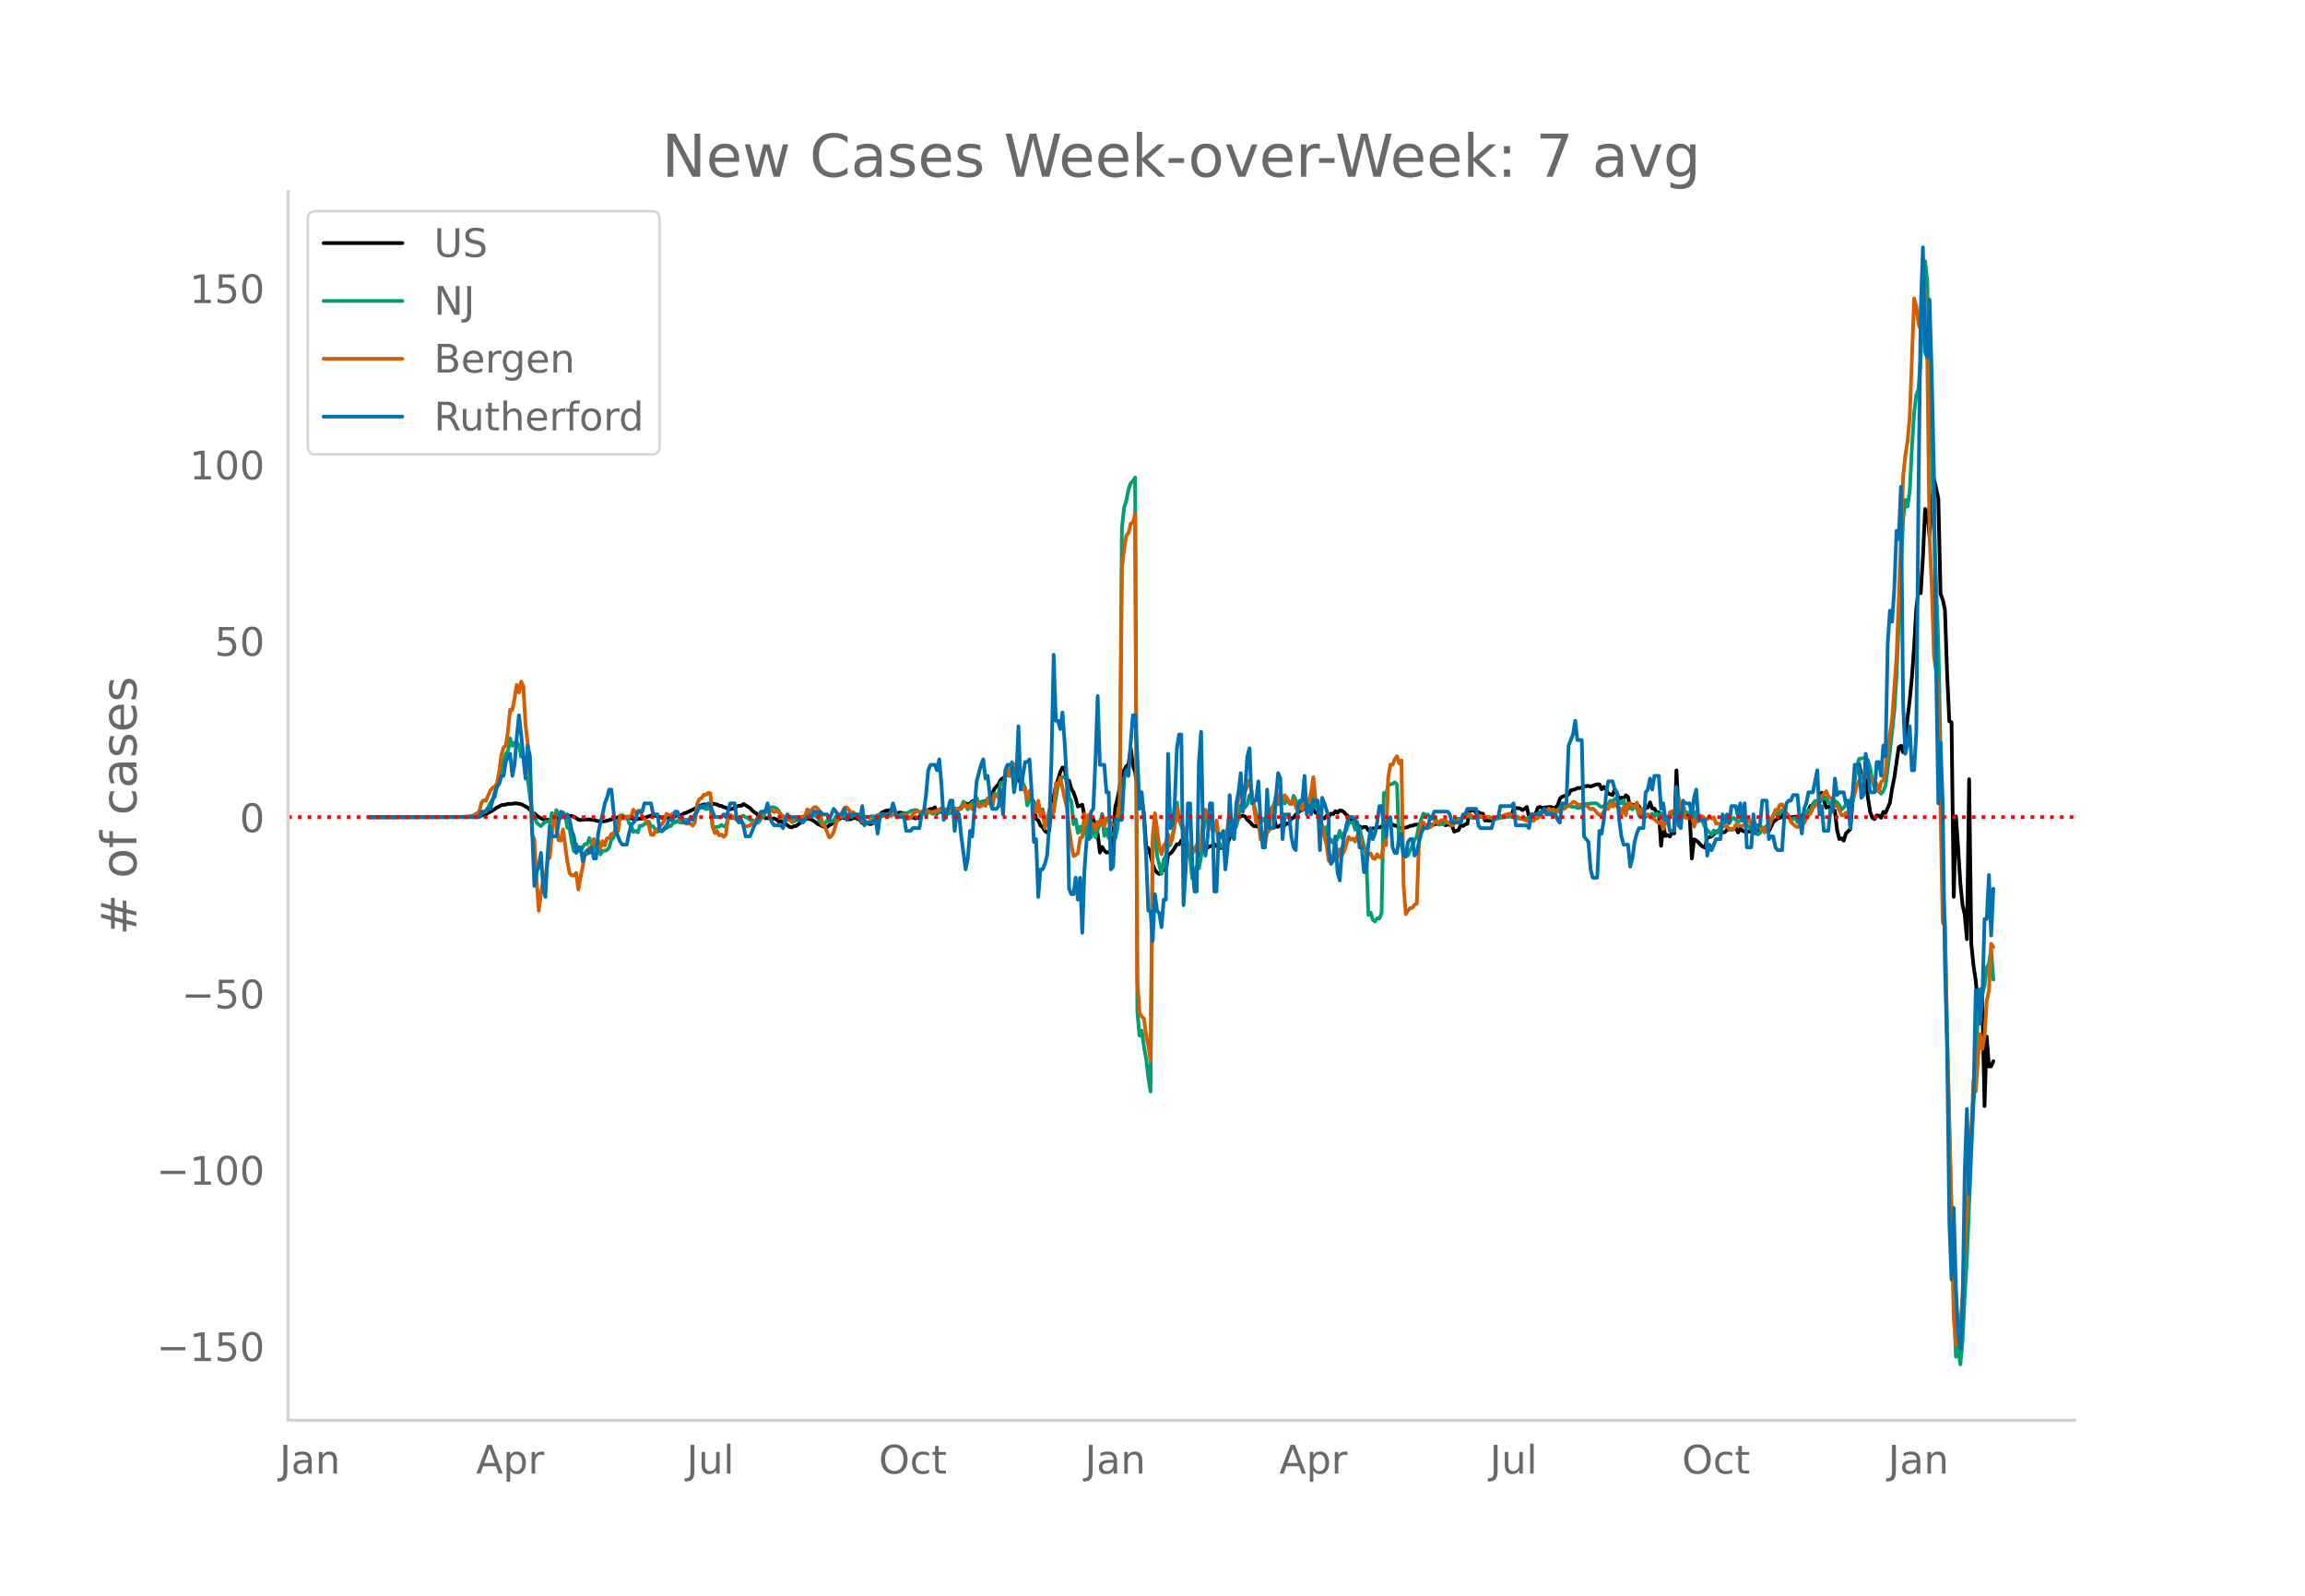 <svg height="864" viewBox="0 0 936 648" width="1248" xmlns="http://www.w3.org/2000/svg" xmlns:xlink="http://www.w3.org/1999/xlink"><defs><style>*{stroke-linecap:butt;stroke-linejoin:round}</style></defs><g id="figure_1"><path d="M0 648h936V0H0z" style="fill:#fff" id="patch_1"/><g id="axes_1"><path d="M117 576.72h725.4V77.76H117z" style="fill:none" id="patch_2"/><path clip-path="url(#p27e6f2053b)" d="m149.973 331.808 40.21-.104 3.575-.146 1.787-.33 1.787-.615 1.787-1.002.894-.493 1.787-1.203.893-.415.894-.543 1.787-.227.894-.314 1.787.008.893-.204.894.032 1.787.279 2.68 1.457.894.863.894 1.085.893.347.894.91.894.59 1.787.92.893.194.894-.003.893.208.894-.423.894-.154.893-.036.894-.327.893-.449.894-.581.893-.2.894.362 1.787.048.894.348.893.499.894.682.893.124.894-.184 1.787-.01.894-.096.893.222.894-.02.893.325.894.194 2.68.088 1.788-.518.893-.282.894-.532.894-.006.893-.33 1.787.047.894.011.893-.144.894.432.894.047.893.39.894.124 1.787-.356.893.026 2.681-.94 1.787-.357 1.787.289.894.404.894.242 1.787-.256.893.46 2.68-.738.895-.502.893.004.894-.204.893-.534.894-.241 3.574-1.733 1.787-1.097.894-.224.893-.366.894.082 1.787-.3.894-.079 1.787.351.893.49.894.076.893.476.894.218.894.627.893.035.894-.188 1.787-.885.893-.363.894.037.894-.715 2.68 1.616.894.993.893.738.894.467.894 1.339.893.006.894-.162.893.78.894-.06.893.115.894.271.894-.288.893.439.894.89.893-.29.894.686.893.461 1.788 1.277.893.217.894-.52.893-.07 2.681-2.143 1.787-.887 1.787.433 1.787 1.201.894.737.894.285.893.547.894.076.893.216.894-.782.893-.378.894-.846 3.574-1.982.894.424.893-.556.894.946.894-.075.893-.499.894.121.893.282.894.462.893 1.245.894-.858 1.787 1.196.894.05.893-.423 1.787-3.018.894-.315.894-.971 1.787-.73.893.02.894-.395.893.755.894.227.893.459.894-.273 1.787.243.894 2.222.893-.506.894.11.893-.082.894.417.894-.262.893.198.894-2.658.893.445 1.787-1.197.894-.397.894.075.893-.745.894 2.46.893-.772.894.257.893.062.894-.381.894.172.893.412.894-1.983.893.332.894.153.893-.05.894-.208.894-1.54.893-.544.894.512.893-.473.894-.826.893-.36.894.017.894 1.258.893-.165.894-.634.893-.264.894-.533.893-.943.894-1.146.894-2.25 1.787-1.983.893-1.827.894-.536.893-.725.894-.98.894.538.893-.16.894.021.893 1.587.894.336.893 1.15.894 1.952.894 1.259 1.787 3.068.893.352.894 1.315.893 6.755.894.647.894 2.084.893.64.894 1.56.893.615.894-.765.893-12.42.894-1.157.894-4.664.893-2.522.894-3.044.893-1.815.894.127.893 6.686.894-1.472.894 3.27.893 1.465.894 2.525.893 3.244 1.787-.72.894 4.89 1.787 1.999.894-.266.893-.938.894 2.629.893 3.533.894 7.538.893-2.28.894 1.465.894.82.893-.057.894-1.138.893-5.093.894-12.253.893-3.228 1.788-9.527.893-2.157.894-1.61.893-.735.894-6.683.893 7.133.894 2.692.894 5.506.893 2.432.894 3.345.893 5.617.894 13.368.893.625.894 2.788.894 3.719.893 2.368.894 1.072.893.513.894-.788.893-.963.894.139.894-6.273.893-.42.894-.88 1.787-2.87.893-.01.894-1.53.894 1.88.893-.058.894.366.893 1.012.894.509.893-.328.894.663.894 2.128.893-1.03.894-.646.893-1.28.894-.327.893-.534.894-.188.894-.695.893.809.894-.025.893.864.894-.515.893-.334.894-.929 1.787-5.057.894-1.798.893-2.49.894-1.366.893-.491.894-.27.894.434.893 1.35.894.723.893 1.04.894.806.893-.06.894.41.894-2.53.893-.78.894.051.893-.355.894-.692.893.059.894-.547.894 4.686.893-.024.894-.57.893-.186.894.126.893-.742.894.107.893-2.175.894-.223.894-1.262.893-.658.894-1.086.893-.088.894-.88.893-1.151.894-.204.894 2.053.893.036.894 1.233.893.177.894 1.123.893.634.894.358.894-1.067.893.3.894-1.179.893.176.894-1.175.893.656.894-.973.894.155.893.625.894 1.011.893.717.894 1.106.893-.187.894 1.973.894.992.893.043.894.707.893-.466.894.076.893 1.325 1.788-.793.893.075.894-.58.893.144.894-.24.893-1.592 2.681.338 1.787.695.894.208.893.997.894-.25 1.787-.093.894-.28.893-.405.894-.105.893-.376.894-.046.894-.159.893-.027 1.787.722 2.681-.498.894-.08 1.787-.743.893-.248.894.258.893 1.032.894-.297.894.07.893.4.894 2.432 1.787-.69.893-2.123.894.506.894-.644.893-.287.894-5.414.893.066.894-.12.893 1.14.894-.379.893.627.894-.004.894 2.803.893-.092.894.21 4.468-1.662.893.006.894-.171.893.063 1.787-.274.894-2.977.894-.2 1.787.2.893.664.894-.522.893-.767.894 4.113.894-.587.893-.41.894-.235.893-2.603.894-.284.893.4 1.788-.28 1.787-.112.893.436.894-.201.893-.867.894-2.661.894-.87.893-.277.894-.083.893-.63.894-1.594 1.787-.42.894-.547.893.064.894-.265.893-.572.894.076.893-.138.894.256 1.787-.647.894-.256.893.035.894 1.977.893-.988.894 1.056.894 1.66 1.787.632.893-2.386.894 1.844.893 2.131.894-.58.894.426.893-1.364.894.686.893 4.622.894-1.477.893.169.894-.435.894.992.893 1.478.894-.301.893-.474.894-.26.893-2.102.894 2.498.894.046.893 1.563.894-.042.893 13.569.894-8.155.893 4.167.894-.432.894.668.893-1.688.894.444.893-25.65.894 18.034.893-.798.894.658.893-.36.894.849.894-.328.893 17.763.894-7.836.893.542.894.707.893 1.094.894.675.894.382.893-3.96.894-.379.893-.232.894-.957.893-.791.894-.575.894.167.893.543.894-.118.893-1.024 2.681-.17.894-.348.893 1.678.894-1.727.893 1.05.894.35.893.095 1.788-.312.893-2.953.894 2.547.893.034.894-.587.893-.193.894-.005.894.26.893.924 1.787-3.708 1.787-1.493.894-.206.894-.426.893-2.212.894.887.893 1.098.894.457 2.68-.372.894 1.067.894-1.03.893-1.49.894.958.893-2.152.894-1.68.894.106.893-1.264 1.787-.159.894-3.999 1.787 6.051.894-.389.893.741.894.326.893.608.894 7.797.893 3.642.894-.246.894.946.893-2.938 1.787-1.753 1.787-22.26.894-3.108.894-1.125.893 4.755 1.787 1.341.894 7.671.893 5.604.894 2.51.894.55.893-1.514.894.114.893.842.894-2.37.893.43 1.787-4.09.894-5.896.894-4.347 1.787-12.359.893-.563.894 2.616.893-5.056.894-8.765.894-7.395.893-9.16.894-12.525.893-15.502.894-7.492.893 1.266.894-14.633.894-19.57.893 1.894.894 9.08 1.787-23.277 1.787 8.015.894 38.72.893 2.417.894 3.987.893 26.208.894 19.21.893.388.894 70.87.894-32.69.893 12.75.894 14.416.893 8.8.894 3.916.893 10.023.894-64.953.894 67.068.893 8.57.894 6.072.893 10.375.894.296.893-2.676.894 43.027.894-28.228.893 12.132.894-.058.893-2.105h0" style="fill:none;stroke:#000;stroke-linecap:round;stroke-width:1.5" id="line2d_1"/><path clip-path="url(#p27e6f2053b)" d="m149.973 331.807 40.21-.096 2.681-.258.894-.194.893-.331.894-.684.893-.28.894-.897.893-1.23.894-1.795.894-1.5.893-.96 1.787-8.089.894-3.325.893-2.6.894-3.382.894-1.129.893-5.214.894 3.006.893-1.309.894-.163.893 1.301.894 4.572.894-.085.893 7.762.894 1.396.893 7.14.894 5.979.893 1.845.894 2.732.894.81.893.638.894-1.018.893-.767.894-.129.893.314.894-3.736.894 3.623.893-4.807.894 1.98.893 1.226.894-2.266.893 1.262.894 4.896.894.585.893 5.395.894 3.623.893-2.935.894 2.704.893.281.894-1.681.894-1.31.893.094.894-2.518.893 2.419.894.221.893 2.515.894-1.181.894 2.722.893-1.453.894-.097.893-.233.894-1.034.893-3.174.894-.93.894-3.92.893-2.417.894-1.22.893-1.53.894.811.893-.016.894 2.44.894 1.1.893 2.513.894-.426.893.608.894-2.713.893.041 1.788-1.287.893-.417.894 1.932.893.012.894 1.35.893.812.894-.748.894.652.893-.848.894-1.688.893.541.894-.21.893-1.315.894-.066.894-.811.893.69.894.171.893-1.15 1.787-.091.894-.373.893.064.894-.355.894-4.192.893.097.894-.124.893.071.894.54.893-.185.894-.511.894 8.02.893.002 1.787-.254.894-.695.893.47.894.258.894-3.522.893.06.894-.088 1.787.447.893-.585 1.788-.778.893.645.894.248.893.783.894.136 1.787.965.894-.062.893-1.649.894-.732.893-2.087 1.787-1.389.894-.336.894.131.893.405.894.908.893 1.658.894 1.046.893.73.894.42.894-.48.893 1.295.894-.33 3.574-1.856.894-.258.893-1.244.894.205.893.815.894-.138 1.787 1.025.894 1.93.893 1.129.894-.785.893-1.074.894.325 1.787-.302.894-1.757.893-.802.894.993.893-.018.894-.486.893-.132.894-.357.894.314.893-.053.894-.36 2.68.795 2.681.327.894-.34.893.077.894-.043.893-.489.894-.092.894-.228.893.028.894.258.893-.392.894-.129.893.39.894.099.893.345.894-.11.894-.639 2.68-.548.894-.65.893-.126.894-.302.894.212.893.73.894.496.893-.33.894 1.15.893-1.46.894.154.894.645.893-.454.894-.014.893-.428.894-1.45.893 2.33.894.414.894-.352.893-.92.894-1.761 1.787 1.607.893-1.193.894-.668.894-2.084 1.787 3.153.893-1.518.894-1.264.893-.454.894-1.603.894 3.503.893-1.75.894-.295.893 1.11.894-.306.893-.056.894 1.719.894-5.494.893.793.894-1.24.893-4.09.894.348 1.787-4.996.894 1.585.893-5.194.894 1.218.893 3.925.894-.845.893 1.934.894 2.32.894 1.923.893 7.129.894-2.767h.893l.894 2.267.893.919.894-.553.894 2.725.893-1.016.894 4.038.893-.19.894-.55.893-.067.894-2.53 1.787-10.847.894-1.76.893-1.241.894.193.893-.016.894 8.248.894 1.396.893 9.367.894-1.985.893 5.482.894-2.483.893 2.745.894-5.203.893 6.83.894-6.673.894 6.592.893-4.945.894 4.906.893-3.027.894-2.114.893-4.277.894 8.927.894-2.764.893 3.646.894-1.845.893.132.894 1.665.893-3.925.894-9.685.894-112.342.893-8.183.894-2.822.893-4.586.894-2.485.893-.893.894-1.442.894 216.744.893 9.87.894-2.055.893 6.38.894 5.012.893 7.628.894 5.726.894-101.968.893-3.96.894 10.285 1.787 7.292.893-5.899.894-1.488.894-4.086.893-.248 1.787-8.181.894-9.1.893 6.962.894 2.58.894 2.114 1.787 8.396.893 2.66.894 8.163 1.787-4.925.894.751.893-4.729.894-10.498.893-4.201.894-2.907.893-.025.894 5.086.894.373.893.854.894 5.344.893 1.72.894.438.893.29.894-4.669.894-5.47.893 1.223.894 1.682.893-1.564.894-3.476.893-4.92.894-1.142.894 1.89.893-1.395.894-3.602.893 1.568.894 2.29.893 3.846.894.528.894 2.932.893-1.626.894 1.126.893-2.31.894-1.587.893-1.285.894-1.52.894-3.11.893 2.87.894-1.044.893-.085.894.788.893-2.066.894 1.985.893.429.894-3.444.894 1.735.893 2.731.894-2.374.893 2.96.894-3.085.893-.324.894 2.34.894.488.893-5.049.894 5.245.893-.05.894 4.539 1.787 5.737.894-2.305.893 6.771.894-1.69.893 1.44.894-.669.893-1.002.894-3.231.894 2.881.893-1.985.894-1.207.893-2.693.894-.405.893-.143.894 3.126.894-1.36.893.632.894 3.996.893 3.367.894 2.804.893 25.094.894-.922.894 2.94.893.686.894-1.313.893.126.894-2.208.893-48.774.894.933.894-4.105.893-.357.894-.2.893-.588.894.837.893 24.919.894-1.56.894 5.669.893.354.894-.566.893-2.154.894-1.817.893-2.366.894-1.213.894-4.61 1.787-4.815.893.608.894-.235.893 1.018.894.783.894.016.893.691.894 1.647.893-.334.894.2.893-.785.894-.058.894.168.893-.124.894-.951.893-.52.894-.042.893.193.894-.617.894-.076.893-.4.894.105.893.488 2.68-.147.894-.433.894.38.894-.025.893-.157.894.14 2.68.69 1.788-.528 3.574-.565 1.787.337 1.787.456 2.68.396 4.469-1.916.893-.438.894-.64 2.68-.01.894-.269 1.787.134.894-.198.893-.58.894-.427.894-.735.893-.17.894-.053.893-.258.894.366.893.196.894-.072.894.473.893-.021 1.787-.719.894-.882 3.574-.332.894.21.893.862.894.467.893-.4.894.002.894-.625.893-1.538.894.313.893-1.06.894.286.893 1.071.894.507.894-1.377.893 3.296.894-.164 1.787.643.893-1.025.894.313.894 3.326 1.787-.935.893 1.004.894-.541.893.612.894-1.05.894 1.172.893-1.239.894 1.235.893-1.288.894 4.71.893-2.406.894 1.888.894-4.113.893.156.894-.62.893 1.956.894-7.965.893 5.616.894-2.488.893 2.808 1.788.433.893-1.115.894 3.586.893-2.992.894 3.35.893-.35.894 1.192.894 1.983.893 1.249 1.787 1.92.894-1.798.893.979.894-.208.894-2.632.893-1.27.894-.084.893-.482.894.776.893-1.748.894-.442 1.787 1.714.894-.54.893-.09.894.38.893 1.572.894.62.894 1.188.893-.242.894.917.893 1.23.894-.592.893-1.864.894-.147 1.787-1.822.894-1.472.893-1.895.894-1.537.893 1.666.894-.926.894-1.237.893.686.894 1.136.893.4.894 2.207.893-1.103.894-.191.894 1.651.893-.352.894-1.168.893-.763.894-1.796.893-.822.894-.143.894-2.45.893-1.104.894-.06.893.07.894-.763.893.041.894-.75.894 2.012.893.758.894-1.442.893.115.894.627.893 1.182.894 1.773.894-.843.893-1.19.894.667.893-1.658.894-2.84 1.787-11.625.894-3.132 1.787-.318.893-.207.894 1.05.893 3.038.894 5.164.894 2.95.893 1.055.894.58.893.782.894-1.04.893-2.15 1.787-13.873 1.788-16.528.893-14.248 2.68-63.782.894-7.626.894 2.715.894-6.087.893-17.62.894-14.174.893-7.46.894-2.472.893-12.62.894-21.59.894-17.597.893 8.648.894 45.983.893 23.138.894 29.024 1.787 48.205.894 42.806.893 57.171.894 13.085.893 46.27 2.681 107.268.894 23.221.893-3.798.894 6.924.893-9.503.894-18.21.893-15.706 1.788-42.912.893-19.748.894-14.39.893-21.792.894-10.111.893 1.769.894-3.37.894-7.202.893-1.504.894-5.84.893 12.277h0" style="fill:none;stroke:#009e73;stroke-linecap:round;stroke-width:1.5" id="line2d_2"/><path clip-path="url(#p27e6f2053b)" d="m149.973 331.807 36.636-.11 3.574-.131.894-.307.894.022.893-.593.894-.417.893-.921.894-3.534.893-.834.894.176 1.787-4.148.894-1.053.893-.527.894-1.338.893-4.675.894-6.737.893-3.116.894-.834.894-5.838.893-8.734.894.11.893-4.697.894-5.442.893 3.072.894-4.41.894 1.996.893 15.603.894 7.77.893 14.264.894 22.406.893 2.216.894 15.999.894 12.75.893-7.132.894-5.004.893-1.12.894-7.153.893-1.295.894-9.459.894-7.637.893 3.797.894 6.364.893.198.894-4.587 1.787 13.167.894 4.587.893.944.894.022.893-1.01.894 6.715.893-5.113.894-4.191.894-5.026h.893l.894-2.721.893.57.894-3.994.893 1.536.894-.965.894 3.204.893-2.94.894 1.843.893-2.963.894-.11.893-1.668.894.066.894-2.523.893 1.36.894-6.452.893 1.317.894-.176.893-.68 1.788.022.893-2.787.894 1.426.893-.877.894-.198.893 2.107.894 1.448.894.659.893 1.777.894 3.797.893.11.894-1.493.893-.746.894-1.383.894-.768.893-1.492.894-2.7.893.462.894.175.893-.746.894-.176.894-.307.893 2.59.894 1.119.893-.549.894 1.449.893-.176.894.154.893.856.894-1.493.894-7.527.893-1.865.894-.33.893-1.404.894.066.893-.812.894.154.894 13.562.893 2.59.894-.813.893 1.778.894-.33.893.944.894-.877.894-7.22.893-.812 1.787 1.14.894.418.893-.483.894 1.624.894 1.097.893.834.894-.066.893-.35.894-.966.893-.154.894-1.448.894-.834.893-1.164.894-.526.893-1.23.894.747.893-.9 1.788 1.098.893-.396.894.55.893.877.894.505.893 1.031.894.351.894-.483.893 1.449.894-.944 1.787-1.01.893.308.894-.483.894-.044.893-2.809.894.659.893-.352.894-1.119.893-.11.894.834.894 2.151.893 4.17.894.724 1.787 4.477.893-.659.894-1.558.894-3.313.893-2.107.894-.878.893-2.019.894-1.602.893-.11 1.788 2.217.893-.198.894 1.207 1.787 1.383.893 1.295.894-.352.894.571.893.11.894-1.098.893-.043 1.787-.637.894.022.894-1.01.893.045.894-.198 1.787.154.893-1.624.894.175.893 1.405 1.788.35.893-.614.894-.087.893 1.536.894-.351.893-1.537.894-.702.894-.46.893.46.894-.066.893-.855.894-.11.893.592 1.788.417.893-.548.894-.022.893-.659 1.787-.22.894.352.894.505.893-.198.894-1.119.893 1.12.894-.79.893.416.894-.241.894-1.866.893.286.894.987.893-1.075.894 1.778.893-.637.894-2.37.894 2.129 1.787-.812.893.417.894-3.226.893 1.382.894 2.568.894-4.806.893-.198.894.988.893-2.15.894.394.893-7.351.894-2.963.894 3.248.893-3.116.894-1.427.893.79.894-.11.893 5.904.894 3.292.894-.066.893 4.17.894-3.468.893 3.182.894 4.301.893 1.317.894-4.784.894 6.342.893-2.063.894 6.891 1.787-7.242.893-2.414.894 3.073.894-11.741.893 1.163.894-3.336 1.787 8.537.893 3.511.894 8.69.894 6.255.893 4.784.894-.351.893-.944.894-5.925.893-.417.894-9.59.893 4.257.894-3.84.894 4.543.893-.834.894 2.458.893-3.292.894 1.382.893-2.699.894 3.138.894-3.27.893.549.894 1.865 1.787.637.893-4.17.894-4.784.894-95.77.893-7.593.894-5.464.893-1.076.894-3.818.893-.395.894-3.402.894 189.214.893 13.255.894 1.514.893.834.894 6.65.893 4.389.894 6.144.894-91.424.893-9.152 1.787 13.804.894 2.831.893-3.533.894-1.12.894-3.357.893 3.511.894-1.953.893-5.31.894-7.374.893 5.53.894 1.426.894 1.207.893 2.831.894 4.06.893 2.348.894 1.624.893-2.085.894-1.645.894 2.37.893-3.71.894-10.928.893-1.997.894 3.577.893.461.894 4.038.894.285.893-3.928.894 6.693.893.373.894-1.185.893.11.894-3.182.894-7.198.893 6.298.894-1.755.893-3.16.894-6.32.893-3.315.894-1.053.894 1.712.893-1.822.894-2.611.893 4.652 1.787 12.597.894-1.405.894 8.252.893-2.765.894 4.828.893-4.806.894-1.01.893-8.69.894.702.894-6.627.893 3.357.894-4.016.893 3.336.894-2.282.893 1.14.894 1.625.893.724.894-1.624.894 2.919.893 1.69.894-2.393.893 1.778.894-4.301.893.548.894.264.894-3.621.893-6.101.894 9.13.893 2.26.894 7.483.893.79.894 4.455.894 3.555.893 6.43.894-1.953.893 1.734.894-2.656.893 1.427.894-3.358.894 2.502.893-1.712 1.787-5.75.894 1.12.893-.527.894 1.273.894-2.392.893.285.894 3.665.893 1.975.894-.483.893 2.239.894-.505.894 1.91.893.372.894-1.931.893 1.207.894-.066.893-5.618.894.768.894-27.278.893-5.42.894.087.893-2.304.894-1.207.893 2.963.894-1.23.894 50.848.893 11.587.894-1.514.893-.965.894-.11.893-1.273.894-.395.894-25.544.893-7.33.894-.154.893 1.383.894.175.893.44.894-.769.894-.987.893-.68.894.745.893-1.163 1.787-.044.894.988.894.527.893.658 1.787-1.47.894-.593.893-.307 1.788-1.405.893-.746.894-.153.893.943.894.154.893-.066.894-.33.893.067.894.46.894.22.893-.33 1.787.55.894.526.893-.307.894-.724.894-.066 1.787-.68 1.787-.527.893.33.894.811.894-.11.893.264.894.504.893.154 1.787 1.01.894-.22.894.198.893.022.894-.944.893-.198 1.787-2.106.894-.395 1.787-1.427.894.57.893-.24 1.787.965 1.788-1.053.893-.154.894-.724 1.787-1.098.893-.987.894.175.894.834.893.176.894-.132.893.637.894-.417.893 1.031.894.702.894-.263.893.702.894 1.141.893.79.894-.24.893-1.098.894-1.514.894.417.893-2.48.894 1.536.893-1.229.894 1.097.893.57.894 2.546.894-2.874.893 3.313.894-4.718.893-.022.894 1.141.893.066.894-1.624.894 4.258.893-1.515.894 2.414.893.856.894-1.185.893 1.032.894.329 1.787 1.382.894.812.893-.877.894 3.27.893-2.788.894.132.894-4.148.893-.307.894-.439.893 1.888.894-6.65.893 4.455.894-.132.893 3.358.894.22.894-.22.893-1.427.894 5.114.893-2.765.894.658.893-2.348.894.373.894.834.893.241.894-1.36.893 1.075.894-.549.893 2.546.894-.022 1.787 1.25 1.787-.13.894 1.36.893-.395.894.153.894-1.821.893.439 1.787.175 2.681-2.523.894 2.128.893-1.492.894 1.251.893.966.894.768.893-.615.894 2.15.894-1.491.893-.154.894-3.16.893-1.975.894-2.436.893.285.894-2.304.894-.176.893 1.493.894 2.94.893.264.894 2.436 1.787 1.711.894.351.893-.79.894-1.711.893.877.894-1.997.893-1.14.894-.79.894-2.13 1.787-1.865.893-2.809.894-.153 1.787-2.063.894 2.04.893.878.894.022.893 2.941.894.198.893 1.667.894 2.063.894-.044.893-1.053.894.373.893-3.094.894-1.558 1.787-6.957.894-1.712.893-1.163.894-1.36.893 1.25.894-1.01.893.79.894 1.91.894-.746.893 1.756.894 2.984.893-4.016.894-.526.893-3.929.894-8.273 1.787-12.728 1.787-25.062.894-22.977 1.787-50.43.893-8.515.894-5.662.894-9.964 1.787-48.148.893 3.358.894 6.913.893 2.523.894-7.549.894-9.327.893 30.22.894 70.62.893 19.619.894 28.836.893 6.1.894 10.36 1.787 91.555.894 1.91.893 45.47.894 37.659.893 32.61.894 43.124.894 10.907.893-.659.894-6.627.893-12.794.894-22.056.893-12.618.894-21.902.894-10.687.893-20.322.894 4.784.893-13.255.894-10.073.893 6.013.894-5.31.894-14.177.893-4.148.894-19.07.893 1.382h0" style="fill:none;stroke:#d55e00;stroke-linecap:round;stroke-width:1.5" id="line2d_3"/><path clip-path="url(#p27e6f2053b)" d="M149.973 331.807h44.678l.894-2.235h1.787l.893-1.118h.894l1.787-6.706.894-2.235.893-1.118.894-3.353h.893l.894-5.589.894-2.235.893-1.118.894 8.942.893-4.471.894-11.177.893-8.942.894 7.824 1.787 17.883.894-13.412.893 4.47.894 30.179.893 22.354.894-5.588.894-2.236.893-5.588.894 14.53.893 3.353.894-16.766.893-12.294.894 4.47h1.787l.894-5.588.893-4.471.894 2.235h.893l.894-1.117.894 2.235.893 4.471.894 2.235.893 6.707.894-2.236h.893l.894 5.589.894-3.353.893-1.118.894 1.118.893-2.236.894 4.471h.893l.894-10.06.894-4.47.893-3.353.894-4.471.893-2.236.894-3.353h.893l.894 8.942.894 7.824 1.787 4.47.893 1.119h1.787l.894-4.471.894-3.353 1.787-2.236.893-3.353h1.787l.894-3.353h2.68l.894 4.47h1.787l.894 6.707h.894l.893-1.118h.894l.893-3.353h1.787l.894-3.353h.894l.893 2.235h.894l.893 2.236h1.787l.894-2.236.893 1.118.894-2.235.894-1.118.893-2.235h2.68l.894-1.118.894 1.118 1.787 4.47h2.68l.894-1.117.894 1.117.894-2.235.893-3.353h1.787l.894 6.706.893 1.118.894-1.118.894 2.236.893 4.47h1.787l1.787-4.47.894-1.118 1.787-4.471h1.787l.894-3.353.893 5.588.894 2.236.894 1.118h2.68l.894 1.117.893-3.353.894-2.235.894 1.117h2.68l.894 1.118h.893l.894 1.118 1.787-2.236h1.787l.894-2.235h.893l.894 1.118.894-1.118.893 1.118h1.787l.894 2.235 1.787-4.47 1.787 2.235h1.787l.894-2.236.893 4.471.894-2.235.894 1.117.893-1.117h1.787l.894 2.235.893-5.588.894 7.824.894-1.118h2.68l.894-2.236.893 6.707.894-6.707.894-1.117h2.68l.894-1.118.893-3.353.894 3.353.893 2.235h2.681l.894 5.589h1.787l.893-1.118h2.681l.894-5.588.893-1.118.894-6.706.893-10.06.894-2.235h1.787l.894 2.235.893-4.47.894 10.059.893 14.53.894-1.118 1.787-6.706h.894l.893 12.295.894-7.824.893 1.118.894 8.941 1.787 13.413.894-4.47.893-11.178.894 2.235 1.787-22.354 1.787-6.706.894-2.236.893 7.824.894-1.117.893 7.824.894 5.588h1.787l.894-1.117.893-6.707.894 10.06.893-17.884.894-2.235h1.787l.894 11.177.893-5.589.894-21.236.893 25.707 1.788-11.177h.893l.894-1.118.893 13.413.894 20.119.893-1.118.894 23.472.894-11.177h.893l.894-2.235.893-3.354.894-12.294.893-26.826.894-42.473.894 26.825h.893l.894 3.353.893-6.706.894 12.295.893 15.648.894 43.591.894 2.236h.893l.894-6.707.893 8.942.894-8.942.893 22.355.894-25.708.893-12.295h.894l.894-11.177.893-1.118.894-20.119.893-25.707.894 27.943h1.787l.894 11.177h.893l.894 31.296.893-1.118.894-19h2.68l.894-16.767.894-3.353.893 2.236.894-13.413.893-11.177h.894l.894 15.648.893 22.354.894-6.706.893 10.06.894 15.647.893 22.355h.894l.894 12.295.893-19.001.894 6.706.893 1.118.894 5.588.893-11.177h.894l.894-59.24.893 30.18.894-1.118.893-8.942.894-22.354.893-5.59h.894l.894 69.3.893-14.53.894-26.826h.893l.894 24.59.893 11.177h.894l.894-52.533.893-12.295.894 45.827.893 4.47.894-7.824.893-13.412h.894l.894 35.767h.893l.894-23.472.893 1.117.894-2.235.893 15.648.894-7.824.894-22.354.893 16.765.894 1.118.893-14.53.894-4.471.893-7.824.894 15.648.894-8.942.893-13.412.894-3.353.893 22.354.894-1.118h.893l.894-7.824.894 15.648.893 11.177h.894l.893-23.472.894 15.648h1.787l.894-12.295.893-10.059.894 2.235.893 24.59.894-10.06h1.787l.893 8.942.894 4.471.894 1.118.893-17.883.894-2.236h.893l.894-10.06.893 15.649.894-3.353.894 3.353.893-5.589h1.787l.894 20.119.893-21.237.894 2.236 1.787 5.588v12.295l.894 6.707.893-1.118.894-10.06.893 14.53.894 3.354.894-12.295.893-5.589.894-4.47.893-3.354h1.787l1.788 2.236.893 10.06h.894l.893 10.059h.894l.893-11.177.894-6.707.894 4.471.893-2.235.894-4.471.893-6.706h.894l.893 7.824.894 4.47.894-6.706.893-1.118.894 12.295.893 2.236h.894l.893-6.707.894-1.117.894 8.941h.893l.894-5.588.893-1.118h.894l.893 6.706.894-1.117.894-4.471.893-3.353.894-2.236h1.787l.893-4.47h.894l.894-2.236h5.361l.894 1.118.893 3.353h3.574l.894-3.353h.894l.893-2.236h3.574l.894 6.707.893 1.117h4.468l.894-3.353.893-1.118h.894l.894-4.47h4.467l.894-1.118.894 8.942h4.467l.894 1.117.894-5.588h3.574l1.787-2.236.894 2.236h3.574l.893 2.235.894 1.118.894-7.824h1.787l.893-23.472 1.787-4.471.894-5.589.894 7.824h1.787l.893 39.12 1.787 2.236.894 11.177.894 3.353h1.787l.893-19.001.894 1.118.893-5.589.894-10.06.894-5.588h1.787l.893 3.353.894 1.118.893 11.177.894 6.706.894 3.354h1.787l.893 8.941.894-3.353.893-6.706.894-3.353.894-2.236h1.787l.893-14.53.894-1.118.893-4.47.894 4.47.894-5.588h1.787l.893 13.412.894-2.235.893 6.706.894-1.118.894 5.589h1.787l.893-17.883.894 15.648.893 1.117.894-11.177.893 1.118h1.788l.893 5.588.894-7.824.893-3.353.894 12.295h2.68l.894 14.53.894-4.47.893 2.235 1.787-4.47h1.788l.893-10.06.894 3.353.893-3.353.894 3.353.893-6.706h1.788l.893 4.47.894-5.588.893 6.706.894-6.706.893 17.883h1.788l.893-13.412.894 7.824.893-3.353h.894l.893-10.06h1.788l.893 15.648.894-1.118h.893l.894 4.471.893 1.118h1.788l.893-13.413.894-5.588.893-1.118h.894l.893-2.235h1.788l.893 10.06.894 5.588.893-10.06.894-2.235.893-4.471h1.788l1.787-8.942.893 17.884.894-3.353.893 10.059h1.788l.893-8.942.894 1.118.893-13.413.894 6.707.893-1.118h1.788l.893 4.47.894-1.117.893 11.177 1.787-25.707h1.788l.893 13.412.894-1.117.893-16.766.894 6.706.893 8.942h1.788l.893-12.295h.894l.893 5.589.894-12.295.893 4.47.894-45.826.893-13.412.894 4.47.894-13.412.893-23.472.894 3.353.893-21.237.894 88.3.893 20.119.894-4.47.894-6.707.893 17.883h.894l.893-15.648.894-99.477.893-71.534.894-25.707.894 42.473.893 2.236.894-23.472.893 30.178.894 40.238.893 79.358.894 54.768.894-24.59.893 24.59.894 64.827.893 34.65.894 70.416.893 23.472.894-29.06.894 32.413.893 17.884.894 6.706.893-15.648.894-55.886.893-25.708.894 34.65.894-22.355.893-17.883.894-42.473h.893l.894 13.412.893-10.06.894-32.413h.894l.893-17.884.894 24.59.893-19h0" style="fill:none;stroke:#0072b2;stroke-linecap:round;stroke-width:1.5" id="line2d_4"/><path clip-path="url(#p27e6f2053b)" d="M117 331.807h725.4" style="fill:none;stroke:red;stroke-dasharray:1.5,2.475;stroke-dashoffset:0;stroke-width:1.5" id="line2d_5"/><path d="M117 576.72V77.76" style="fill:none;stroke:#d3d3d3;stroke-linecap:square;stroke-linejoin:miter;stroke-width:1.25" id="patch_3"/><path d="M117 576.72h725.4" style="fill:none;stroke:#d3d3d3;stroke-linecap:square;stroke-linejoin:miter;stroke-width:1.25" id="patch_4"/><g id="matplotlib.axis_1"><g id="xtick_1"><g style="fill:#696969" transform="matrix(.16 0 0 -.16 113.514 598.378)" id="text_1"><defs><path d="M9.813 72.906h9.859V5.078q0-13.187-5-19.14-5-5.954-16.094-5.954h-3.75v8.297h3.078q6.531 0 9.219 3.672Q9.813-4.39 9.813 5.078z" id="DejaVuSans-74"/><path d="M34.281 27.484q-10.89 0-15.093-2.484-4.204-2.484-4.204-8.5 0-4.781 3.157-7.594 3.156-2.797 8.562-2.797 7.485 0 12 5.297 4.516 5.297 4.516 14.078v2zm17.922 3.72V0H43.22v8.297Q40.14 3.328 35.547.953q-4.594-2.375-11.234-2.375-8.391 0-13.36 4.719Q6 8.016 6 15.922q0 9.219 6.172 13.906 6.187 4.688 18.437 4.688h12.61v.89q0 6.203-4.078 9.594-4.078 3.39-11.453 3.39-4.688 0-9.141-1.124-4.438-1.125-8.531-3.375v8.312q4.921 1.906 9.562 2.844 4.64.953 9.031.953 11.875 0 17.735-6.156 5.86-6.14 5.86-18.64z" id="DejaVuSans-97"/><path d="M54.89 33.016V0h-8.984v32.719q0 7.765-3.031 11.61-3.031 3.858-9.078 3.858-7.281 0-11.484-4.64-4.204-4.625-4.204-12.64V0H9.08v54.688h9.03v-8.5q3.235 4.937 7.594 7.374Q30.078 56 35.797 56q9.422 0 14.25-5.828 4.844-5.828 4.844-17.156z" id="DejaVuSans-110"/></defs><use xlink:href="#DejaVuSans-74"/><use x="29.492" xlink:href="#DejaVuSans-97"/><use x="90.771" xlink:href="#DejaVuSans-110"/></g></g><g id="xtick_2"><g style="fill:#696969" transform="matrix(.16 0 0 -.16 193.321 598.378)" id="text_2"><defs><path d="M34.188 63.188 20.797 26.906h26.812zm-5.579 9.718h11.188L67.578 0h-10.25l-6.64 18.703h-32.86L11.188 0H.78z" id="DejaVuSans-65"/><path d="M18.11 8.203v-29H9.077v75.484h9.031v-8.296q2.844 4.875 7.157 7.234Q29.594 56 35.594 56q9.968 0 16.187-7.906 6.235-7.907 6.235-20.797T51.78 6.484q-6.218-7.906-16.187-7.906-6 0-10.328 2.375-4.313 2.375-7.157 7.25zm30.578 19.094q0 9.906-4.079 15.547-4.078 5.64-11.203 5.64-7.14 0-11.218-5.64-4.079-5.64-4.079-15.547 0-9.906 4.078-15.547 4.079-5.64 11.22-5.64 7.124 0 11.202 5.64t4.078 15.547z" id="DejaVuSans-112"/><path d="M41.11 46.297q-1.516.875-3.297 1.281Q36.03 48 33.89 48q-7.625 0-11.703-4.953-4.079-4.953-4.079-14.234V0H9.08v54.688h9.03v-8.5q2.844 4.984 7.375 7.39Q30.031 56 36.531 56q.922 0 2.047-.125 1.125-.11 2.484-.36z" id="DejaVuSans-114"/></defs><use xlink:href="#DejaVuSans-65"/><use x="68.408" xlink:href="#DejaVuSans-112"/><use x="131.885" xlink:href="#DejaVuSans-114"/></g></g><g id="xtick_3"><g style="fill:#696969" transform="matrix(.16 0 0 -.16 278.824 598.378)" id="text_3"><defs><path d="M8.5 21.578v33.11h8.984V21.922q0-7.766 3.016-11.656 3.031-3.875 9.094-3.875 7.265 0 11.484 4.64 4.234 4.64 4.234 12.656v31h8.985V0h-8.984v8.406Q42.047 3.422 37.718 1q-4.313-2.422-10.032-2.422-9.421 0-14.312 5.86Q8.5 10.296 8.5 21.578zM31.11 56z" id="DejaVuSans-117"/><path d="M9.422 75.984h8.984V0H9.422z" id="DejaVuSans-108"/></defs><use xlink:href="#DejaVuSans-74"/><use x="29.492" xlink:href="#DejaVuSans-117"/><use x="92.871" xlink:href="#DejaVuSans-108"/></g></g><g id="xtick_4"><g style="fill:#696969" transform="matrix(.16 0 0 -.16 356.852 598.378)" id="text_4"><defs><path d="M39.406 66.219q-10.75 0-17.078-8.016-6.312-8-6.312-21.828 0-13.766 6.312-21.781 6.328-8 17.078-8 10.735 0 17.016 8 6.281 8.015 6.281 21.781 0 13.828-6.281 21.828-6.281 8.016-17.016 8.016zm0 8q15.328 0 24.5-10.281 9.188-10.282 9.188-27.563 0-17.234-9.188-27.516-9.172-10.28-24.5-10.28-15.375 0-24.593 10.25-9.204 10.265-9.204 27.546t9.204 27.563q9.218 10.28 24.593 10.28z" id="DejaVuSans-79"/><path d="M48.781 52.594v-8.407q-3.812 2.11-7.64 3.157-3.828 1.047-7.735 1.047-8.75 0-13.593-5.547-4.829-5.532-4.829-15.547 0-10.016 4.829-15.563 4.843-5.53 13.593-5.53 3.907 0 7.735 1.046 3.828 1.047 7.64 3.156V2.094Q45.016.344 40.984-.531q-4.015-.89-8.562-.89-12.36 0-19.64 7.765-7.266 7.765-7.266 20.953 0 13.375 7.343 21.031Q20.22 56 33.016 56q4.14 0 8.093-.86 3.953-.843 7.672-2.546z" id="DejaVuSans-99"/><path d="M18.313 70.219V54.688h18.5v-6.985h-18.5V18.016q0-6.688 1.828-8.594 1.828-1.906 7.453-1.906h9.218V0h-9.218q-10.407 0-14.36 3.875-3.953 3.89-3.953 14.14v29.688H2.687v6.984h6.594V70.22z" id="DejaVuSans-116"/></defs><use xlink:href="#DejaVuSans-79"/><use x="78.711" xlink:href="#DejaVuSans-99"/><use x="133.691" xlink:href="#DejaVuSans-116"/></g></g><g id="xtick_5"><g style="fill:#696969" transform="matrix(.16 0 0 -.16 440.56 598.378)" id="text_5"><use xlink:href="#DejaVuSans-74"/><use x="29.492" xlink:href="#DejaVuSans-97"/><use x="90.771" xlink:href="#DejaVuSans-110"/></g></g><g id="xtick_6"><g style="fill:#696969" transform="matrix(.16 0 0 -.16 519.474 598.378)" id="text_6"><use xlink:href="#DejaVuSans-65"/><use x="68.408" xlink:href="#DejaVuSans-112"/><use x="131.885" xlink:href="#DejaVuSans-114"/></g></g><g id="xtick_7"><g style="fill:#696969" transform="matrix(.16 0 0 -.16 604.977 598.378)" id="text_7"><use xlink:href="#DejaVuSans-74"/><use x="29.492" xlink:href="#DejaVuSans-117"/><use x="92.871" xlink:href="#DejaVuSans-108"/></g></g><g id="xtick_8"><g style="fill:#696969" transform="matrix(.16 0 0 -.16 683.005 598.378)" id="text_8"><use xlink:href="#DejaVuSans-79"/><use x="78.711" xlink:href="#DejaVuSans-99"/><use x="133.691" xlink:href="#DejaVuSans-116"/></g></g><g id="xtick_9"><g style="fill:#696969" transform="matrix(.16 0 0 -.16 766.713 598.378)" id="text_9"><use xlink:href="#DejaVuSans-74"/><use x="29.492" xlink:href="#DejaVuSans-97"/><use x="90.771" xlink:href="#DejaVuSans-110"/></g></g></g><g id="matplotlib.axis_2"><g id="ytick_1"><g style="fill:#696969" transform="matrix(.16 0 0 -.16 63.553 552.69)" id="text_10"><defs><path d="M10.594 35.5h62.593v-8.297H10.594z" id="DejaVuSans-8722"/><path d="M12.406 8.297h16.11v55.625l-17.532-3.516v8.985l17.438 3.515h9.86V8.296H54.39V0H12.406z" id="DejaVuSans-49"/><path d="M10.797 72.906h38.719v-8.312H19.828v-17.86q2.14.735 4.281 1.094 2.157.36 4.313.36 12.203 0 19.328-6.688 7.14-6.688 7.14-18.11 0-11.765-7.328-18.296-7.328-6.516-20.656-6.516-4.593 0-9.36.781-4.75.782-9.827 2.344v9.922q4.39-2.39 9.078-3.563 4.687-1.171 9.906-1.171 8.453 0 13.375 4.437 4.938 4.438 4.938 12.063 0 7.609-4.938 12.047-4.922 4.453-13.375 4.453-3.953 0-7.89-.875-3.922-.875-8.016-2.735z" id="DejaVuSans-53"/><path d="M31.781 66.406q-7.61 0-11.453-7.5Q16.5 51.422 16.5 36.375q0-14.984 3.828-22.484 3.844-7.5 11.453-7.5 7.672 0 11.5 7.5 3.844 7.5 3.844 22.484 0 15.047-3.844 22.531-3.828 7.5-11.5 7.5zm0 7.813q12.266 0 18.735-9.703 6.468-9.688 6.468-28.141 0-18.406-6.468-28.11-6.47-9.687-18.735-9.687-12.25 0-18.718 9.688-6.47 9.703-6.47 28.109 0 18.453 6.47 28.14Q19.53 74.22 31.78 74.22z" id="DejaVuSans-48"/></defs><use xlink:href="#DejaVuSans-8722"/><use x="83.789" xlink:href="#DejaVuSans-49"/><use x="147.412" xlink:href="#DejaVuSans-53"/><use x="211.035" xlink:href="#DejaVuSans-48"/></g></g><g id="ytick_2"><g style="fill:#696969" transform="matrix(.16 0 0 -.16 63.553 481.09)" id="text_11"><use xlink:href="#DejaVuSans-8722"/><use x="83.789" xlink:href="#DejaVuSans-49"/><use x="147.412" xlink:href="#DejaVuSans-48"/><use x="211.035" xlink:href="#DejaVuSans-48"/></g></g><g id="ytick_3"><g style="fill:#696969" transform="matrix(.16 0 0 -.16 73.733 409.488)" id="text_12"><use xlink:href="#DejaVuSans-8722"/><use x="83.789" xlink:href="#DejaVuSans-53"/><use x="147.412" xlink:href="#DejaVuSans-48"/></g></g><g id="ytick_4"><use xlink:href="#DejaVuSans-48" style="fill:#696969" transform="matrix(.16 0 0 -.16 97.32 337.886)" id="text_13"/></g><g id="ytick_5"><g style="fill:#696969" transform="matrix(.16 0 0 -.16 87.14 266.285)" id="text_14"><use xlink:href="#DejaVuSans-53"/><use x="63.623" xlink:href="#DejaVuSans-48"/></g></g><g id="ytick_6"><g style="fill:#696969" transform="matrix(.16 0 0 -.16 76.96 194.683)" id="text_15"><use xlink:href="#DejaVuSans-49"/><use x="63.623" xlink:href="#DejaVuSans-48"/><use x="127.246" xlink:href="#DejaVuSans-48"/></g></g><g id="ytick_7"><g style="fill:#696969" transform="matrix(.16 0 0 -.16 76.96 123.082)" id="text_16"><use xlink:href="#DejaVuSans-49"/><use x="63.623" xlink:href="#DejaVuSans-53"/><use x="127.246" xlink:href="#DejaVuSans-48"/></g></g><g style="fill:#696969" transform="matrix(0 -.2 -.2 0 55.393 379.813)" id="text_17"><defs><path d="M51.125 44H36.922l-4.11-16.313h14.313zm-7.328 27.781-5.078-20.265h14.265L58.11 71.78h7.813L60.89 51.516h15.234V44h-17.14l-4-16.313h15.53V20.22H53.079L48 0h-7.813l5.032 20.219H30.906L25.875 0h-7.86l5.079 20.219H7.719v7.468h17.187L29 44H13.281v7.516h17.625l4.985 20.265z" id="DejaVuSans-35"/><path d="M30.61 48.39q-7.22 0-11.422-5.64-4.204-5.64-4.204-15.453 0-9.813 4.172-15.453 4.188-5.64 11.453-5.64 7.188 0 11.375 5.655 4.203 5.672 4.203 15.438 0 9.719-4.203 15.406-4.187 5.688-11.375 5.688zm0 7.61q11.718 0 18.406-7.625 6.703-7.61 6.703-21.078 0-13.422-6.703-21.078-6.688-7.64-18.407-7.64-11.765 0-18.437 7.64-6.656 7.656-6.656 21.078 0 13.469 6.656 21.078Q18.844 56 30.609 56z" id="DejaVuSans-111"/><path d="M37.11 75.984V68.5h-8.594q-4.828 0-6.72-1.953-1.874-1.953-1.874-7.031v-4.828h14.797v-6.985H19.922V0H10.89v47.703H2.297v6.984h8.594V58.5q0 9.125 4.25 13.297 4.25 4.187 13.468 4.187z" id="DejaVuSans-102"/><path d="M44.281 53.078v-8.5q-3.797 1.953-7.906 2.922-4.094.984-8.5.984-6.688 0-10.031-2.047-3.344-2.046-3.344-6.156 0-3.125 2.39-4.906 2.391-1.781 9.626-3.39l3.078-.688q9.562-2.047 13.593-5.781 4.032-3.735 4.032-10.422 0-7.625-6.032-12.078-6.03-4.438-16.578-4.438-4.39 0-9.156.86Q10.688.296 5.422 2v9.281q4.984-2.594 9.812-3.89 4.829-1.282 9.579-1.282 6.343 0 9.75 2.172 3.421 2.172 3.421 6.125 0 3.656-2.468 5.61-2.453 1.953-10.813 3.765l-3.125.735q-8.344 1.75-12.062 5.39-3.704 3.64-3.704 9.985 0 7.718 5.47 11.906Q16.75 56 26.811 56q4.97 0 9.36-.734 4.406-.72 8.11-2.188z" id="DejaVuSans-115"/><path d="M56.203 29.594v-4.39H14.891q.593-9.282 5.593-14.142 5-4.859 13.938-4.859 5.172 0 10.031 1.266 4.86 1.265 9.656 3.812v-8.5Q49.266.734 44.187-.344 39.11-1.422 33.892-1.422q-13.094 0-20.735 7.61-7.64 7.625-7.64 20.625 0 13.421 7.25 21.296Q20.016 56 32.328 56q11.031 0 17.453-7.11 6.422-7.093 6.422-19.296zm-8.984 2.64q-.094 7.36-4.125 11.75-4.032 4.407-10.672 4.407-7.516 0-12.031-4.25-4.516-4.25-5.203-11.97z" id="DejaVuSans-101"/></defs><use xlink:href="#DejaVuSans-35"/><use x="83.789" xlink:href="#DejaVuSans-32"/><use x="115.576" xlink:href="#DejaVuSans-111"/><use x="176.758" xlink:href="#DejaVuSans-102"/><use x="211.963" xlink:href="#DejaVuSans-32"/><use x="243.75" xlink:href="#DejaVuSans-99"/><use x="298.73" xlink:href="#DejaVuSans-97"/><use x="360.01" xlink:href="#DejaVuSans-115"/><use x="412.109" xlink:href="#DejaVuSans-101"/><use x="473.633" xlink:href="#DejaVuSans-115"/></g></g><g style="fill:#696969" transform="matrix(.24 0 0 -.24 268.746 71.76)" id="text_18"><defs><path d="M9.813 72.906h13.28l32.329-60.984v60.984h9.562V0h-13.28L19.39 60.984V0H9.813z" id="DejaVuSans-78"/><path d="M4.203 54.688h8.985l11.234-42.672 11.172 42.672h10.593l11.235-42.672 11.187 42.672h8.985L63.28 0H52.688L40.922 44.828 29.109 0H18.5z" id="DejaVuSans-119"/><path d="M64.406 67.281v-10.39q-4.984 4.64-10.625 6.922-5.64 2.296-11.984 2.296-12.5 0-19.14-7.64-6.641-7.64-6.641-22.094 0-14.406 6.64-22.047 6.64-7.64 19.14-7.64 6.345 0 11.985 2.296 5.64 2.297 10.625 6.938V5.609Q59.234 2.094 53.437.33q-5.78-1.75-12.218-1.75-16.563 0-26.094 10.124-9.516 10.14-9.516 27.672 0 17.578 9.516 27.703 9.531 10.14 26.094 10.14 6.531 0 12.312-1.734 5.797-1.734 10.875-5.203z" id="DejaVuSans-67"/><path d="M3.328 72.906h9.953L28.61 11.281l15.282 61.625h11.093l15.328-61.625 15.282 61.625h10.015L77.297 0H64.89L49.516 63.281 33.984 0H21.578z" id="DejaVuSans-87"/><path d="M9.078 75.984h9.031V31.11l26.813 23.578H56.39l-29-25.578L57.625 0H45.906L18.11 26.703V0H9.08z" id="DejaVuSans-107"/><path d="M4.89 31.39h26.313v-8H4.891z" id="DejaVuSans-45"/><path d="M2.984 54.688H12.5L29.594 8.797l17.093 45.89h9.516L35.687 0H23.485z" id="DejaVuSans-118"/><path d="M11.719 12.406h10.297V0H11.719zm0 39.297h10.297v-12.39H11.719z" id="DejaVuSans-58"/><path d="M8.203 72.906h46.875v-4.203L28.61 0H18.312L43.22 64.594H8.203z" id="DejaVuSans-55"/><path d="M45.406 27.984q0 9.766-4.031 15.125-4.016 5.375-11.297 5.375-7.219 0-11.25-5.375-4.031-5.359-4.031-15.125 0-9.718 4.031-15.093t11.25-5.375q7.281 0 11.297 5.375 4.031 5.375 4.031 15.093zm8.985-21.203q0-13.953-6.203-20.765Q42-20.797 29.203-20.797q-4.734 0-8.937.703-4.203.703-8.157 2.172v8.735q3.954-2.141 7.813-3.157 3.86-1.031 7.86-1.031 8.843 0 13.234 4.61 4.39 4.609 4.39 13.937v4.453q-2.781-4.844-7.125-7.234Q33.938 0 27.875 0 17.828 0 11.672 7.656q-6.156 7.672-6.156 20.328 0 12.688 6.156 20.344Q17.828 56 27.875 56q6.063 0 10.406-2.39 4.344-2.391 7.125-7.22v8.297h8.985z" id="DejaVuSans-103"/></defs><use xlink:href="#DejaVuSans-78"/><use x="74.805" xlink:href="#DejaVuSans-101"/><use x="136.328" xlink:href="#DejaVuSans-119"/><use x="218.115" xlink:href="#DejaVuSans-32"/><use x="249.902" xlink:href="#DejaVuSans-67"/><use x="319.727" xlink:href="#DejaVuSans-97"/><use x="381.006" xlink:href="#DejaVuSans-115"/><use x="433.105" xlink:href="#DejaVuSans-101"/><use x="494.629" xlink:href="#DejaVuSans-115"/><use x="546.729" xlink:href="#DejaVuSans-32"/><use x="578.516" xlink:href="#DejaVuSans-87"/><use x="671.518" xlink:href="#DejaVuSans-101"/><use x="733.041" xlink:href="#DejaVuSans-101"/><use x="794.564" xlink:href="#DejaVuSans-107"/><use x="852.475" xlink:href="#DejaVuSans-45"/><use x="890.434" xlink:href="#DejaVuSans-111"/><use x="951.615" xlink:href="#DejaVuSans-118"/><use x="1010.795" xlink:href="#DejaVuSans-101"/><use x="1072.318" xlink:href="#DejaVuSans-114"/><use x="1107.057" xlink:href="#DejaVuSans-45"/><use x="1139.141" xlink:href="#DejaVuSans-87"/><use x="1232.143" xlink:href="#DejaVuSans-101"/><use x="1293.666" xlink:href="#DejaVuSans-101"/><use x="1355.189" xlink:href="#DejaVuSans-107"/><use x="1413.1" xlink:href="#DejaVuSans-58"/><use x="1446.791" xlink:href="#DejaVuSans-32"/><use x="1478.578" xlink:href="#DejaVuSans-55"/><use x="1542.201" xlink:href="#DejaVuSans-32"/><use x="1573.988" xlink:href="#DejaVuSans-97"/><use x="1635.268" xlink:href="#DejaVuSans-118"/><use x="1694.447" xlink:href="#DejaVuSans-103"/></g><g id="legend_1"><path d="M128.2 184.5h136.45q3.2 0 3.2-3.2V88.96q0-3.2-3.2-3.2H128.2q-3.2 0-3.2 3.2v92.34q0 3.2 3.2 3.2z" style="fill:none;opacity:.8;stroke:#ccc;stroke-linejoin:miter" id="patch_5"/><path d="M131.4 98.718h32" style="fill:none;stroke:#000;stroke-linecap:round;stroke-width:1.5" id="line2d_6"/><g style="fill:#696969" transform="matrix(.16 0 0 -.16 176.2 104.317)" id="text_19"><defs><path d="M8.688 72.906h9.921V28.61q0-11.718 4.235-16.875 4.25-5.14 13.781-5.14 9.469 0 13.719 5.14 4.25 5.157 4.25 16.875v44.297H64.5V27.391q0-14.25-7.063-21.532-7.046-7.28-20.812-7.28-13.828 0-20.89 7.28-7.047 7.282-7.047 21.532z" id="DejaVuSans-85"/><path d="M53.516 70.516V60.89q-5.61 2.687-10.594 4-4.984 1.328-9.625 1.328-8.047 0-12.422-3.125t-4.375-8.89q0-4.845 2.906-7.313 2.907-2.453 11.016-3.97l5.953-1.218q11.031-2.11 16.281-7.406 5.25-5.297 5.25-14.172 0-10.61-7.11-16.078-7.093-5.469-20.812-5.469-5.172 0-11.015 1.172Q13.14.922 6.89 3.219v10.156q6-3.36 11.765-5.078 5.766-1.703 11.328-1.703 8.438 0 13.032 3.312 4.593 3.328 4.593 9.485 0 5.359-3.297 8.39-3.296 3.032-10.812 4.547L27.484 33.5q-11.03 2.188-15.968 6.875-4.922 4.688-4.922 13.047 0 9.672 6.812 15.234 6.813 5.563 18.766 5.563 5.14 0 10.453-.938 5.328-.922 10.89-2.765z" id="DejaVuSans-83"/></defs><use xlink:href="#DejaVuSans-85"/><use x="73.193" xlink:href="#DejaVuSans-83"/></g><path d="M131.4 122.203h32" style="fill:none;stroke:#009e73;stroke-linecap:round;stroke-width:1.5" id="line2d_8"/><g style="fill:#696969" transform="matrix(.16 0 0 -.16 176.2 127.802)" id="text_20"><use xlink:href="#DejaVuSans-78"/><use x="74.805" xlink:href="#DejaVuSans-74"/></g><path d="M131.4 145.688h32" style="fill:none;stroke:#d55e00;stroke-linecap:round;stroke-width:1.5" id="line2d_10"/><g style="fill:#696969" transform="matrix(.16 0 0 -.16 176.2 151.287)" id="text_21"><defs><path d="M19.672 34.813V8.108H35.5q7.953 0 11.781 3.297 3.844 3.297 3.844 10.078 0 6.844-3.844 10.078-3.828 3.25-11.781 3.25zm0 29.984V42.828h14.61q7.218 0 10.75 2.703 3.546 2.719 3.546 8.282 0 5.515-3.547 8.25-3.531 2.734-10.75 2.734zm-9.86 8.11h25.204q11.28 0 17.375-4.688Q58.5 63.53 58.5 54.89q0-6.703-3.125-10.657-3.125-3.953-9.188-4.922 7.282-1.562 11.313-6.53 4.031-4.954 4.031-12.376 0-9.765-6.64-15.093Q48.25 0 35.984 0H9.812z" id="DejaVuSans-66"/></defs><use xlink:href="#DejaVuSans-66"/><use x="68.604" xlink:href="#DejaVuSans-101"/><use x="130.127" xlink:href="#DejaVuSans-114"/><use x="169.49" xlink:href="#DejaVuSans-103"/><use x="232.967" xlink:href="#DejaVuSans-101"/><use x="294.49" xlink:href="#DejaVuSans-110"/></g><path d="M131.4 169.173h32" style="fill:none;stroke:#0072b2;stroke-linecap:round;stroke-width:1.5" id="line2d_12"/><g style="fill:#696969" transform="matrix(.16 0 0 -.16 176.2 174.773)" id="text_22"><defs><path d="M44.39 34.188q3.172-1.079 6.172-4.594 3-3.516 6.032-9.672L66.609 0H56l-9.313 18.703q-3.624 7.328-7.015 9.719-3.39 2.39-9.25 2.39h-10.75V0h-9.86v72.906h22.266q12.5 0 18.656-5.234 6.157-5.219 6.157-15.766 0-6.89-3.203-11.437-3.204-4.532-9.297-6.282zM19.673 64.797V38.922h12.406q7.125 0 10.766 3.297 3.64 3.297 3.64 9.687 0 6.39-3.64 9.64-3.64 3.25-10.766 3.25z" id="DejaVuSans-82"/><path d="M54.89 33.016V0h-8.984v32.719q0 7.765-3.031 11.61-3.031 3.858-9.078 3.858-7.281 0-11.484-4.64-4.204-4.625-4.204-12.64V0H9.08v75.984h9.03V46.188q3.235 4.937 7.594 7.374Q30.078 56 35.797 56q9.422 0 14.25-5.828 4.844-5.828 4.844-17.156z" id="DejaVuSans-104"/><path d="M45.406 46.39v29.594h8.985V0h-8.985v8.203Q42.578 3.328 38.25.953q-4.313-2.375-10.375-2.375-9.906 0-16.14 7.906-6.22 7.922-6.22 20.813 0 12.89 6.22 20.797Q17.968 56 27.874 56q6.063 0 10.375-2.375 4.328-2.36 7.156-7.234zm-30.61-19.093q0-9.906 4.079-15.547 4.078-5.64 11.203-5.64 7.125 0 11.219 5.64 4.11 5.64 4.11 15.547 0 9.906-4.11 15.547-4.094 5.64-11.219 5.64-7.125 0-11.203-5.64-4.078-5.64-4.078-15.547z" id="DejaVuSans-100"/></defs><use xlink:href="#DejaVuSans-82"/><use x="64.982" xlink:href="#DejaVuSans-117"/><use x="128.361" xlink:href="#DejaVuSans-116"/><use x="167.57" xlink:href="#DejaVuSans-104"/><use x="230.949" xlink:href="#DejaVuSans-101"/><use x="292.473" xlink:href="#DejaVuSans-114"/><use x="333.586" xlink:href="#DejaVuSans-102"/><use x="368.791" xlink:href="#DejaVuSans-111"/><use x="429.973" xlink:href="#DejaVuSans-114"/><use x="469.336" xlink:href="#DejaVuSans-100"/></g></g></g></g><defs><clipPath id="p27e6f2053b"><path d="M117 77.76h725.4v498.96H117z"/></clipPath></defs></svg>
